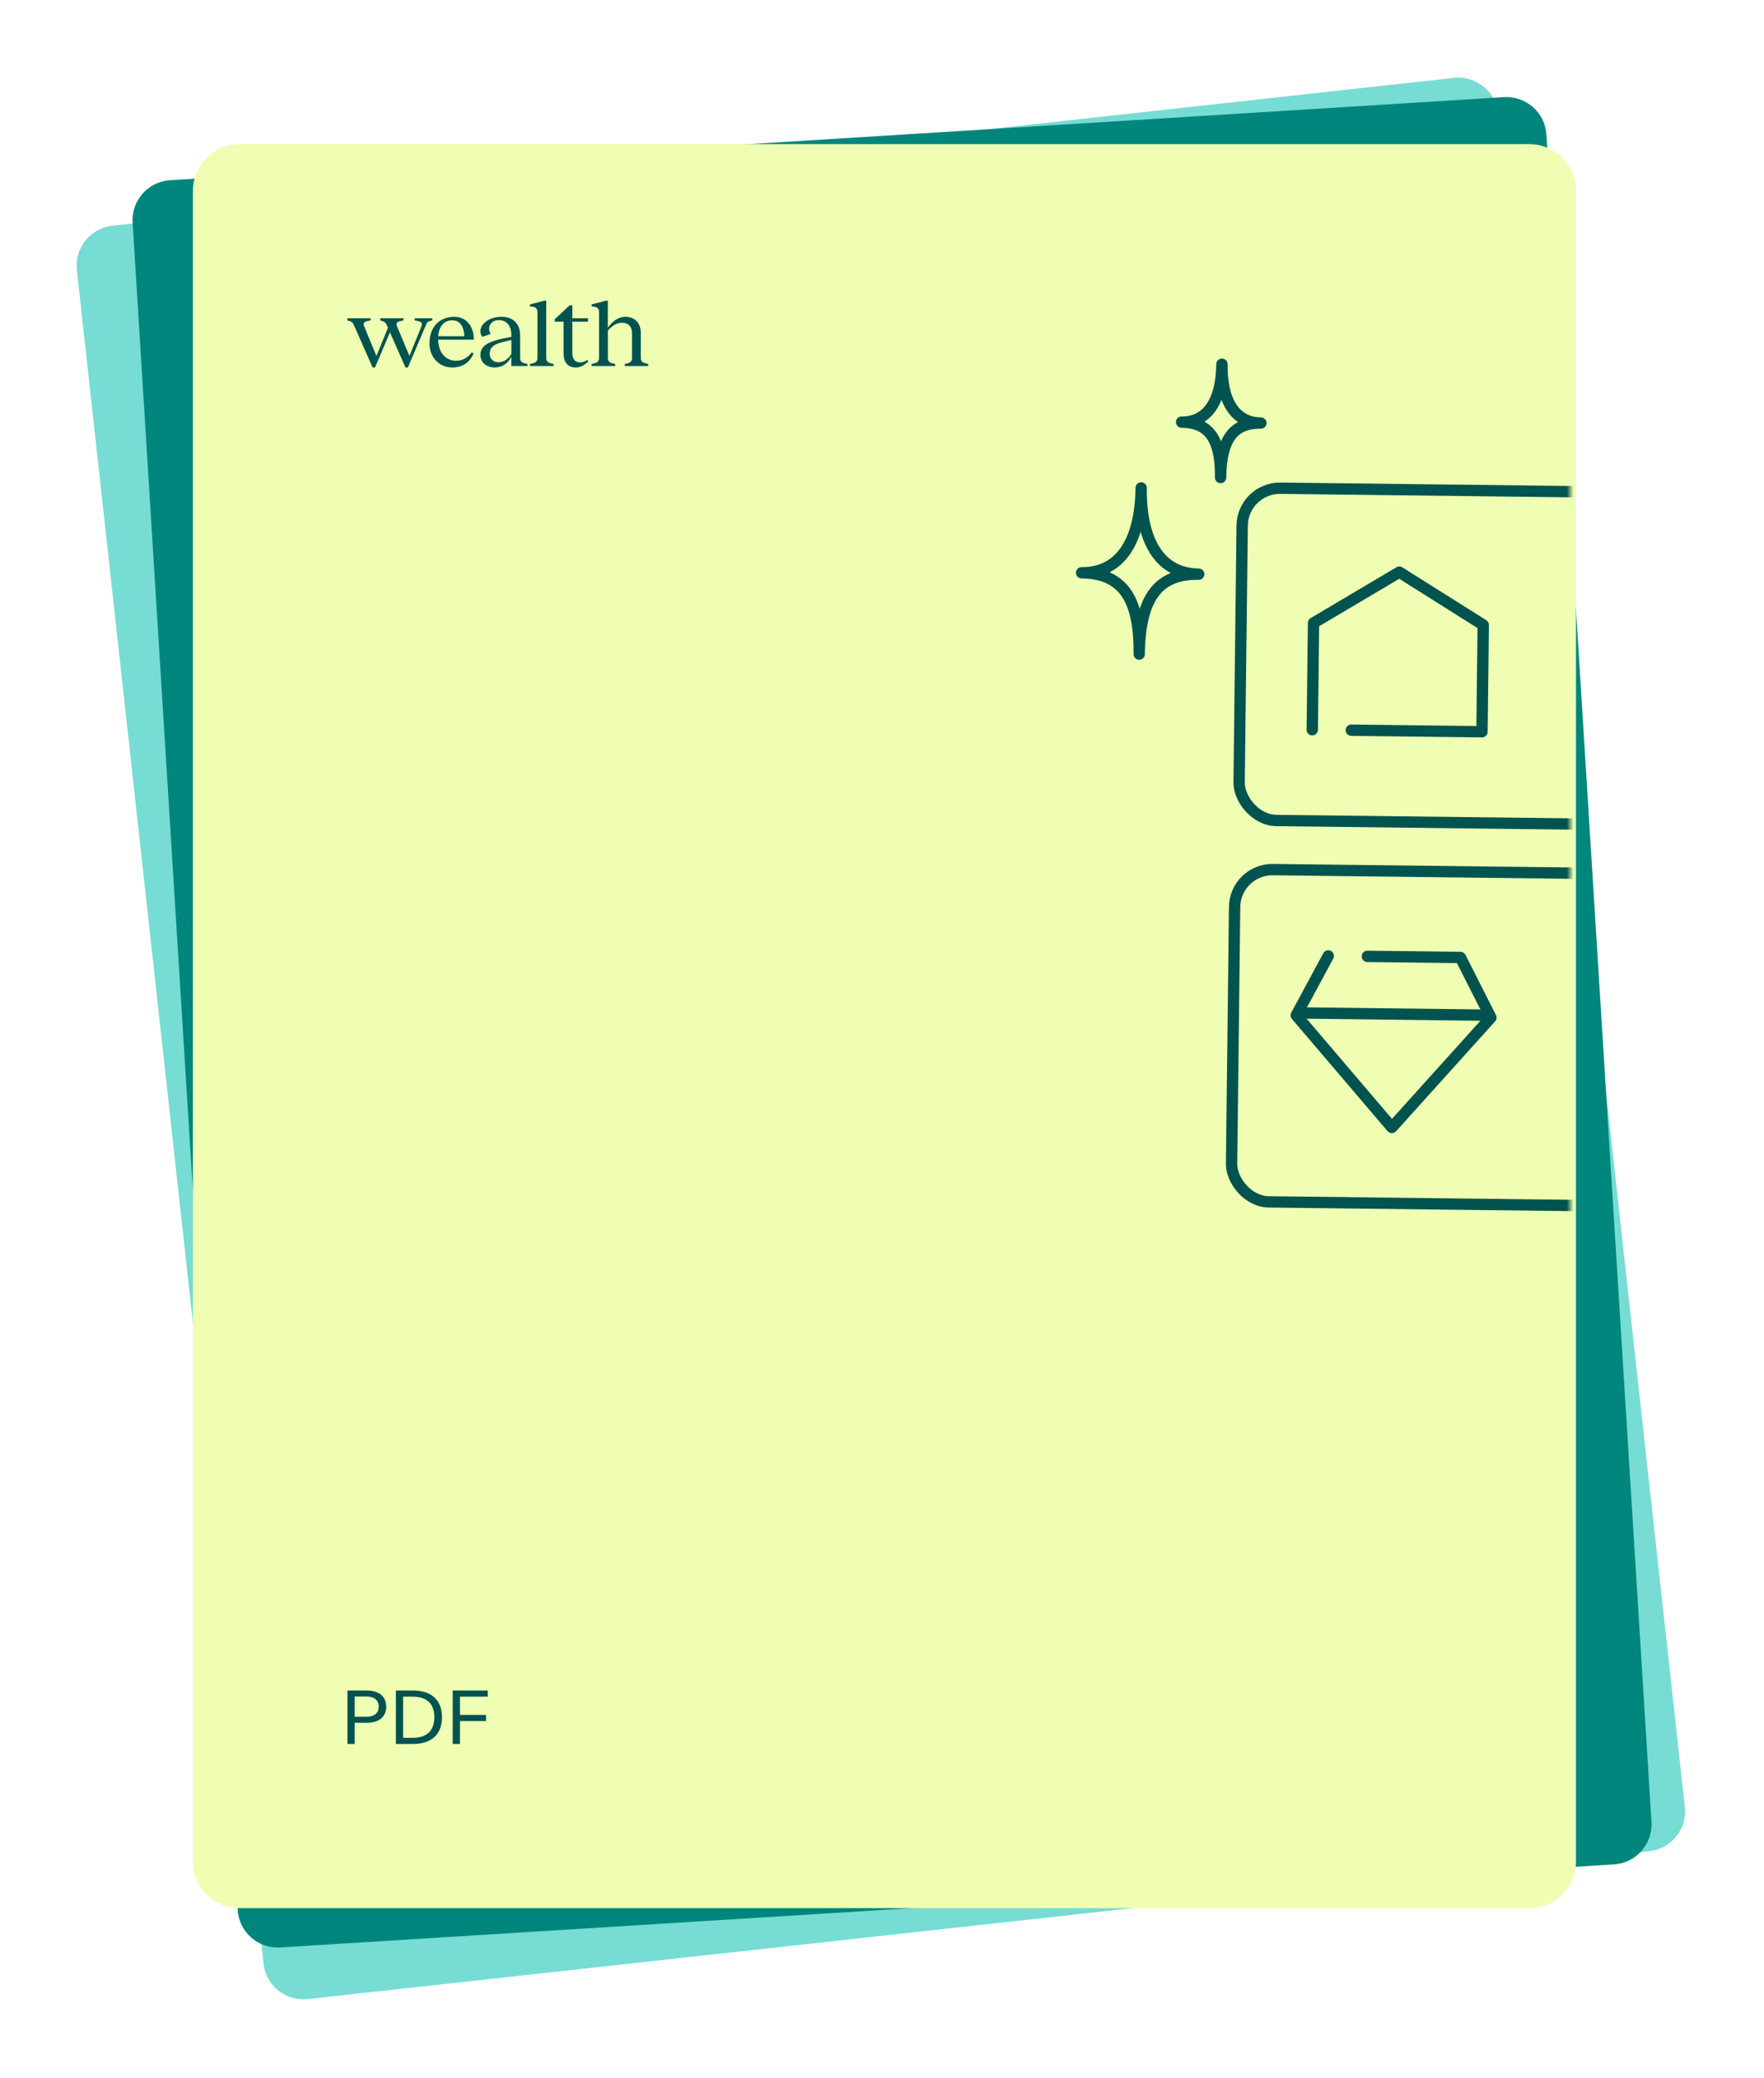 <svg viewBox="0 0 264 311" fill="none" xmlns="http://www.w3.org/2000/svg">
  <g filter="url(#filter0_d_401_40)">
    <path d="M11.502 38.148C11.139 34.855 13.515 31.89 16.808 31.527L217.592 9.396C220.886 9.033 223.851 11.409 224.214 14.702L252.152 268.167C252.515 271.461 250.139 274.425 246.845 274.788L46.061 296.92C42.767 297.283 39.803 294.907 39.44 291.613L11.502 38.148Z" fill="#76DCD4"/>
  </g>
  <g filter="url(#filter1_ddd_401_40)">
    <path d="M19.846 32.198C19.64 28.891 22.154 26.043 25.462 25.837L225.075 13.407C228.382 13.201 231.231 15.715 231.436 19.022L247.161 271.533C247.367 274.841 244.852 277.689 241.545 277.895L41.932 290.325C38.624 290.531 35.776 288.017 35.57 284.709L19.846 32.198Z" fill="#01867D"/>
  </g>
  <path d="M28.866 28.572C28.866 24.706 32 21.572 35.865 21.572H228.865C232.731 21.572 235.865 24.706 235.865 28.572V278.572C235.865 282.438 232.731 285.572 228.865 285.572H35.865C32 285.572 28.866 282.438 28.866 278.572L28.866 28.572Z" fill="#EFFEB2"/>
  <mask id="mask0_401_40" style="mask-type:alpha" maskUnits="userSpaceOnUse" x="28" y="21" width="208" height="264">
    <path d="M28 28C28 24.134 31.134 21 35.001 21H228C231.866 21 235 24.134 235 28V278C235 281.866 231.866 285 228 285H35.001C31.134 285 28 281.866 28 278L28 28Z" fill="#EFFEB2"/>
  </mask>
  <g mask="url(#mask0_401_40)">
    <path d="M77.841 53.6V50.218C77.841 48.47 76.814 47.412 75.045 47.412C73.332 47.412 71.895 48.413 71.895 49.575C71.895 49.876 71.996 50.13 72.204 50.405L73.434 49.984C73.276 49.699 73.198 49.471 73.198 49.201C73.198 48.48 73.765 47.905 74.652 47.905C75.82 47.905 76.528 48.771 76.528 50.176V50.405L75.461 50.622C73.04 51.12 71.901 51.758 71.901 53.128C71.901 54.196 72.765 54.995 74.029 54.995C75.051 54.995 75.994 54.481 76.522 53.371V54.777H78.936V54.466C78.324 54.378 77.841 54.232 77.841 53.6ZM76.533 52.972C76.067 53.76 75.36 54.217 74.602 54.217C73.81 54.217 73.293 53.703 73.293 52.946C73.293 51.986 73.866 51.483 75.607 51.094L76.533 50.892V52.972ZM92.07 54.466V54.777H88.538V54.466C89.173 54.367 89.656 54.222 89.656 53.584V46.691C89.656 46.177 89.403 45.949 88.802 45.882L88.538 45.856V45.56L90.689 45H90.964V49.035C91.818 47.91 92.649 47.412 93.587 47.412C94.85 47.412 95.9 48.2 95.9 49.808V53.584C95.9 54.217 96.383 54.357 97.001 54.466V54.777H93.513V54.466C94.114 54.367 94.586 54.222 94.586 53.584V49.901C94.586 48.791 93.974 48.304 93.064 48.304C92.362 48.304 91.689 48.641 90.97 49.481V53.594C90.964 54.222 91.442 54.367 92.07 54.466ZM87.893 53.854C87.573 54.087 87.292 54.232 86.854 54.232C86.169 54.232 85.652 53.869 85.652 52.853V48.143H87.994V47.63H85.652V45.7H85.254L83.024 47.77V48.138H84.344V52.837C84.344 54.31 85.029 55 86.208 55C87.028 55 87.618 54.471 88.044 54.108L87.893 53.854ZM82.85 54.466V54.777H79.318V54.466C79.953 54.367 80.436 54.222 80.436 53.584V46.789C80.436 46.224 80.234 45.913 79.487 45.871L79.313 45.856V45.56L81.469 45H81.75V53.594C81.75 54.222 82.233 54.367 82.85 54.466ZM70.918 50.835H65.567C65.629 52.77 66.684 53.989 68.262 53.989C69.357 53.989 70.098 53.403 70.592 52.754L70.868 52.873C70.469 54.051 69.318 55 67.729 55C65.6 55 64.27 53.345 64.27 51.395C64.27 48.9 65.819 47.417 67.959 47.417C69.941 47.412 70.918 49.004 70.918 50.835ZM69.503 50.322C69.413 48.958 68.936 47.941 67.689 47.941C66.37 47.941 65.696 48.916 65.578 50.322H69.503ZM63.77 48.584L61.041 55H60.687L58.357 49.736L56.122 55H55.768L52.927 48.569C52.77 48.226 52.573 48.096 52.001 47.962V47.635H55.459V47.956C54.46 48.122 54.275 48.283 54.522 48.89L56.335 53.288L58.065 49.046L57.846 48.569C57.7 48.257 57.509 48.096 56.908 47.962V47.635H60.378V47.956C59.384 48.122 59.194 48.283 59.441 48.89L61.277 53.273L63.051 48.89C63.298 48.242 63.068 48.117 62.057 47.956V47.635H64.691V47.956C64.135 48.06 63.916 48.205 63.77 48.584Z" fill="#00534F"/>
    <path d="M221.981 93.536L222.829 93.546C222.832 93.251 222.683 92.975 222.433 92.818L221.981 93.536ZM221.792 109.512L221.782 110.36C222.25 110.365 222.634 109.99 222.639 109.522L221.792 109.512ZM195.545 109.201C195.54 109.669 195.915 110.053 196.383 110.058C196.851 110.064 197.235 109.689 197.241 109.221L195.545 109.201ZM196.583 93.234L196.151 92.505C195.896 92.656 195.739 92.928 195.735 93.224L196.583 93.234ZM202.244 108.432C201.776 108.427 201.392 108.802 201.386 109.27C201.38 109.738 201.755 110.122 202.224 110.128L202.244 108.432ZM209.422 85.626L209.874 84.908C209.605 84.739 209.263 84.734 208.99 84.896L209.422 85.626ZM221.134 93.525L220.944 109.502L222.639 109.522L222.829 93.546L221.134 93.525ZM197.241 109.221L197.43 93.244L195.735 93.224L195.545 109.201L197.241 109.221ZM221.802 108.664L202.244 108.432L202.224 110.128L221.782 110.36L221.802 108.664ZM197.015 93.963L209.854 86.355L208.99 84.896L196.151 92.505L197.015 93.963ZM208.97 86.343L221.53 94.253L222.433 92.818L209.874 84.908L208.97 86.343Z" fill="#00534F"/>
    <rect x="185.97" y="73" width="81.943" height="49.731" rx="5.651" transform="rotate(0.68 185.97 73)" stroke="#00534F" stroke-width="1.695"/>
    <path d="M223.126 152.291L223.882 151.908C224.041 152.221 223.991 152.598 223.756 152.859L223.126 152.291ZM218.564 143.293L218.574 142.445C218.889 142.449 219.177 142.628 219.32 142.909L218.564 143.293ZM198.047 142.655C198.27 142.243 198.784 142.09 199.196 142.312C199.608 142.534 199.761 143.049 199.539 143.461L198.047 142.655ZM193.995 151.946L193.35 152.495C193.123 152.229 193.083 151.851 193.249 151.543L193.995 151.946ZM204.629 143.975C204.161 143.969 203.786 143.585 203.792 143.117C203.797 142.649 204.181 142.274 204.649 142.28L204.629 143.975ZM208.307 168.737L208.937 169.304C208.773 169.486 208.54 169.588 208.296 169.584C208.051 169.581 207.82 169.473 207.662 169.287L208.307 168.737ZM222.37 152.675L217.808 143.676L219.32 142.909L223.882 151.908L222.37 152.675ZM199.539 143.461L194.741 152.348L193.249 151.543L198.047 142.655L199.539 143.461ZM218.554 144.14L204.629 143.975L204.649 142.28L218.574 142.445L218.554 144.14ZM194.64 151.396L208.952 168.187L207.662 169.287L193.35 152.495L194.64 151.396ZM207.677 168.169L222.496 151.724L223.756 152.859L208.937 169.304L207.677 168.169Z" fill="#00534F"/>
    <path d="M222.127 151.923L195.011 151.601" stroke="#00534F" stroke-width="1.695" stroke-linecap="round" stroke-linejoin="round"/>
    <rect x="184.84" y="130.077" width="81.943" height="49.731" rx="5.651" transform="rotate(0.68 184.84 130.077)" stroke="#00534F" stroke-width="1.695"/>
    <path d="M176.839 63.174C180.76 63.22 182.811 59.955 182.875 54.515C182.811 59.955 184.784 63.268 188.705 63.314C184.836 63.269 182.746 65.395 182.674 71.467C182.746 65.395 180.708 63.219 176.839 63.174Z" stroke="#00534F" stroke-width="1.695" stroke-linecap="round" stroke-linejoin="round"/>
    <path d="M161.876 85.72C167.665 85.788 170.692 80.999 170.787 73.021C170.692 80.999 173.605 85.859 179.394 85.928C173.681 85.86 170.597 88.978 170.492 97.884C170.597 88.978 167.588 85.787 161.876 85.72Z" stroke="#00534F" stroke-width="1.695" stroke-linecap="round" stroke-linejoin="round"/>
  </g>
  <path d="M52 253V261H53.082V257.831H54.871C56.8 257.831 57.8 256.876 57.8 255.416C57.8 253.955 56.8 253 54.871 253H52ZM53.082 253.899H54.788C56.059 253.899 56.683 254.472 56.683 255.416C56.683 256.36 56.059 256.933 54.788 256.933H53.082V253.899Z" fill="#00534F"/>
  <path d="M59.25 253V261H61.803C64.58 261 66.145 259.562 66.145 257C66.145 254.438 64.58 253 61.803 253H59.25ZM60.333 253.921H61.791C63.886 253.921 65.003 255 65.003 257C65.003 259 63.886 260.079 61.791 260.079H60.333V253.921Z" fill="#00534F"/>
  <path d="M73 253.921V253H67.753V261H68.835V257.573H72.741V256.652H68.835V253.921H73Z" fill="#00534F"/>
  <defs>
    <filter id="filter0_d_401_40" x="0.163" y="0.317" width="263.328" height="310.202" filterUnits="userSpaceOnUse" color-interpolation-filters="sRGB">
      <feFlood flood-opacity="0" result="BackgroundImageFix"/>
      <feColorMatrix in="SourceAlpha" type="matrix" values="0 0 0 0 0 0 0 0 0 0 0 0 0 0 0 0 0 0 127 0" result="hardAlpha"/>
      <feOffset dy="2.26"/>
      <feGaussianBlur stdDeviation="5.651"/>
      <feComposite in2="hardAlpha" operator="out"/>
      <feColorMatrix type="matrix" values="0 0 0 0 0 0 0 0 0 0 0 0 0 0 0 0 0 0 0.15 0"/>
      <feBlend mode="normal" in2="BackgroundImageFix" result="effect1_dropShadow_401_40"/>
      <feBlend mode="normal" in="SourceGraphic" in2="effect1_dropShadow_401_40" result="shape"/>
    </filter>
    <filter id="filter1_ddd_401_40" x="17.009" y="11.7" width="232.989" height="282.593" filterUnits="userSpaceOnUse" color-interpolation-filters="sRGB">
      <feFlood flood-opacity="0" result="BackgroundImageFix"/>
      <feColorMatrix in="SourceAlpha" type="matrix" values="0 0 0 0 0 0 0 0 0 0 0 0 0 0 0 0 0 0 127 0" result="hardAlpha"/>
      <feMorphology radius="0.565" operator="dilate" in="SourceAlpha" result="effect1_dropShadow_401_40"/>
      <feOffset dy="1.13"/>
      <feGaussianBlur stdDeviation="1.13"/>
      <feColorMatrix type="matrix" values="0 0 0 0 0.251 0 0 0 0 0.255 0 0 0 0 0.271 0 0 0 0.1 0"/>
      <feBlend mode="normal" in2="BackgroundImageFix" result="effect1_dropShadow_401_40"/>
      <feColorMatrix in="SourceAlpha" type="matrix" values="0 0 0 0 0 0 0 0 0 0 0 0 0 0 0 0 0 0 127 0" result="hardAlpha"/>
      <feOffset dy="0.565"/>
      <feGaussianBlur stdDeviation="0.565"/>
      <feColorMatrix type="matrix" values="0 0 0 0 0.251 0 0 0 0 0.255 0 0 0 0 0.271 0 0 0 0.15 0"/>
      <feBlend mode="normal" in2="effect1_dropShadow_401_40" result="effect2_dropShadow_401_40"/>
      <feColorMatrix in="SourceAlpha" type="matrix" values="0 0 0 0 0 0 0 0 0 0 0 0 0 0 0 0 0 0 127 0" result="hardAlpha"/>
      <feOffset dy="-0.565"/>
      <feGaussianBlur stdDeviation="0.283"/>
      <feComposite in2="hardAlpha" operator="out"/>
      <feColorMatrix type="matrix" values="0 0 0 0 0.251 0 0 0 0 0.255 0 0 0 0 0.271 0 0 0 0.05 0"/>
      <feBlend mode="normal" in2="effect2_dropShadow_401_40" result="effect3_dropShadow_401_40"/>
      <feBlend mode="normal" in="SourceGraphic" in2="effect3_dropShadow_401_40" result="shape"/>
    </filter>
  </defs>
</svg>
